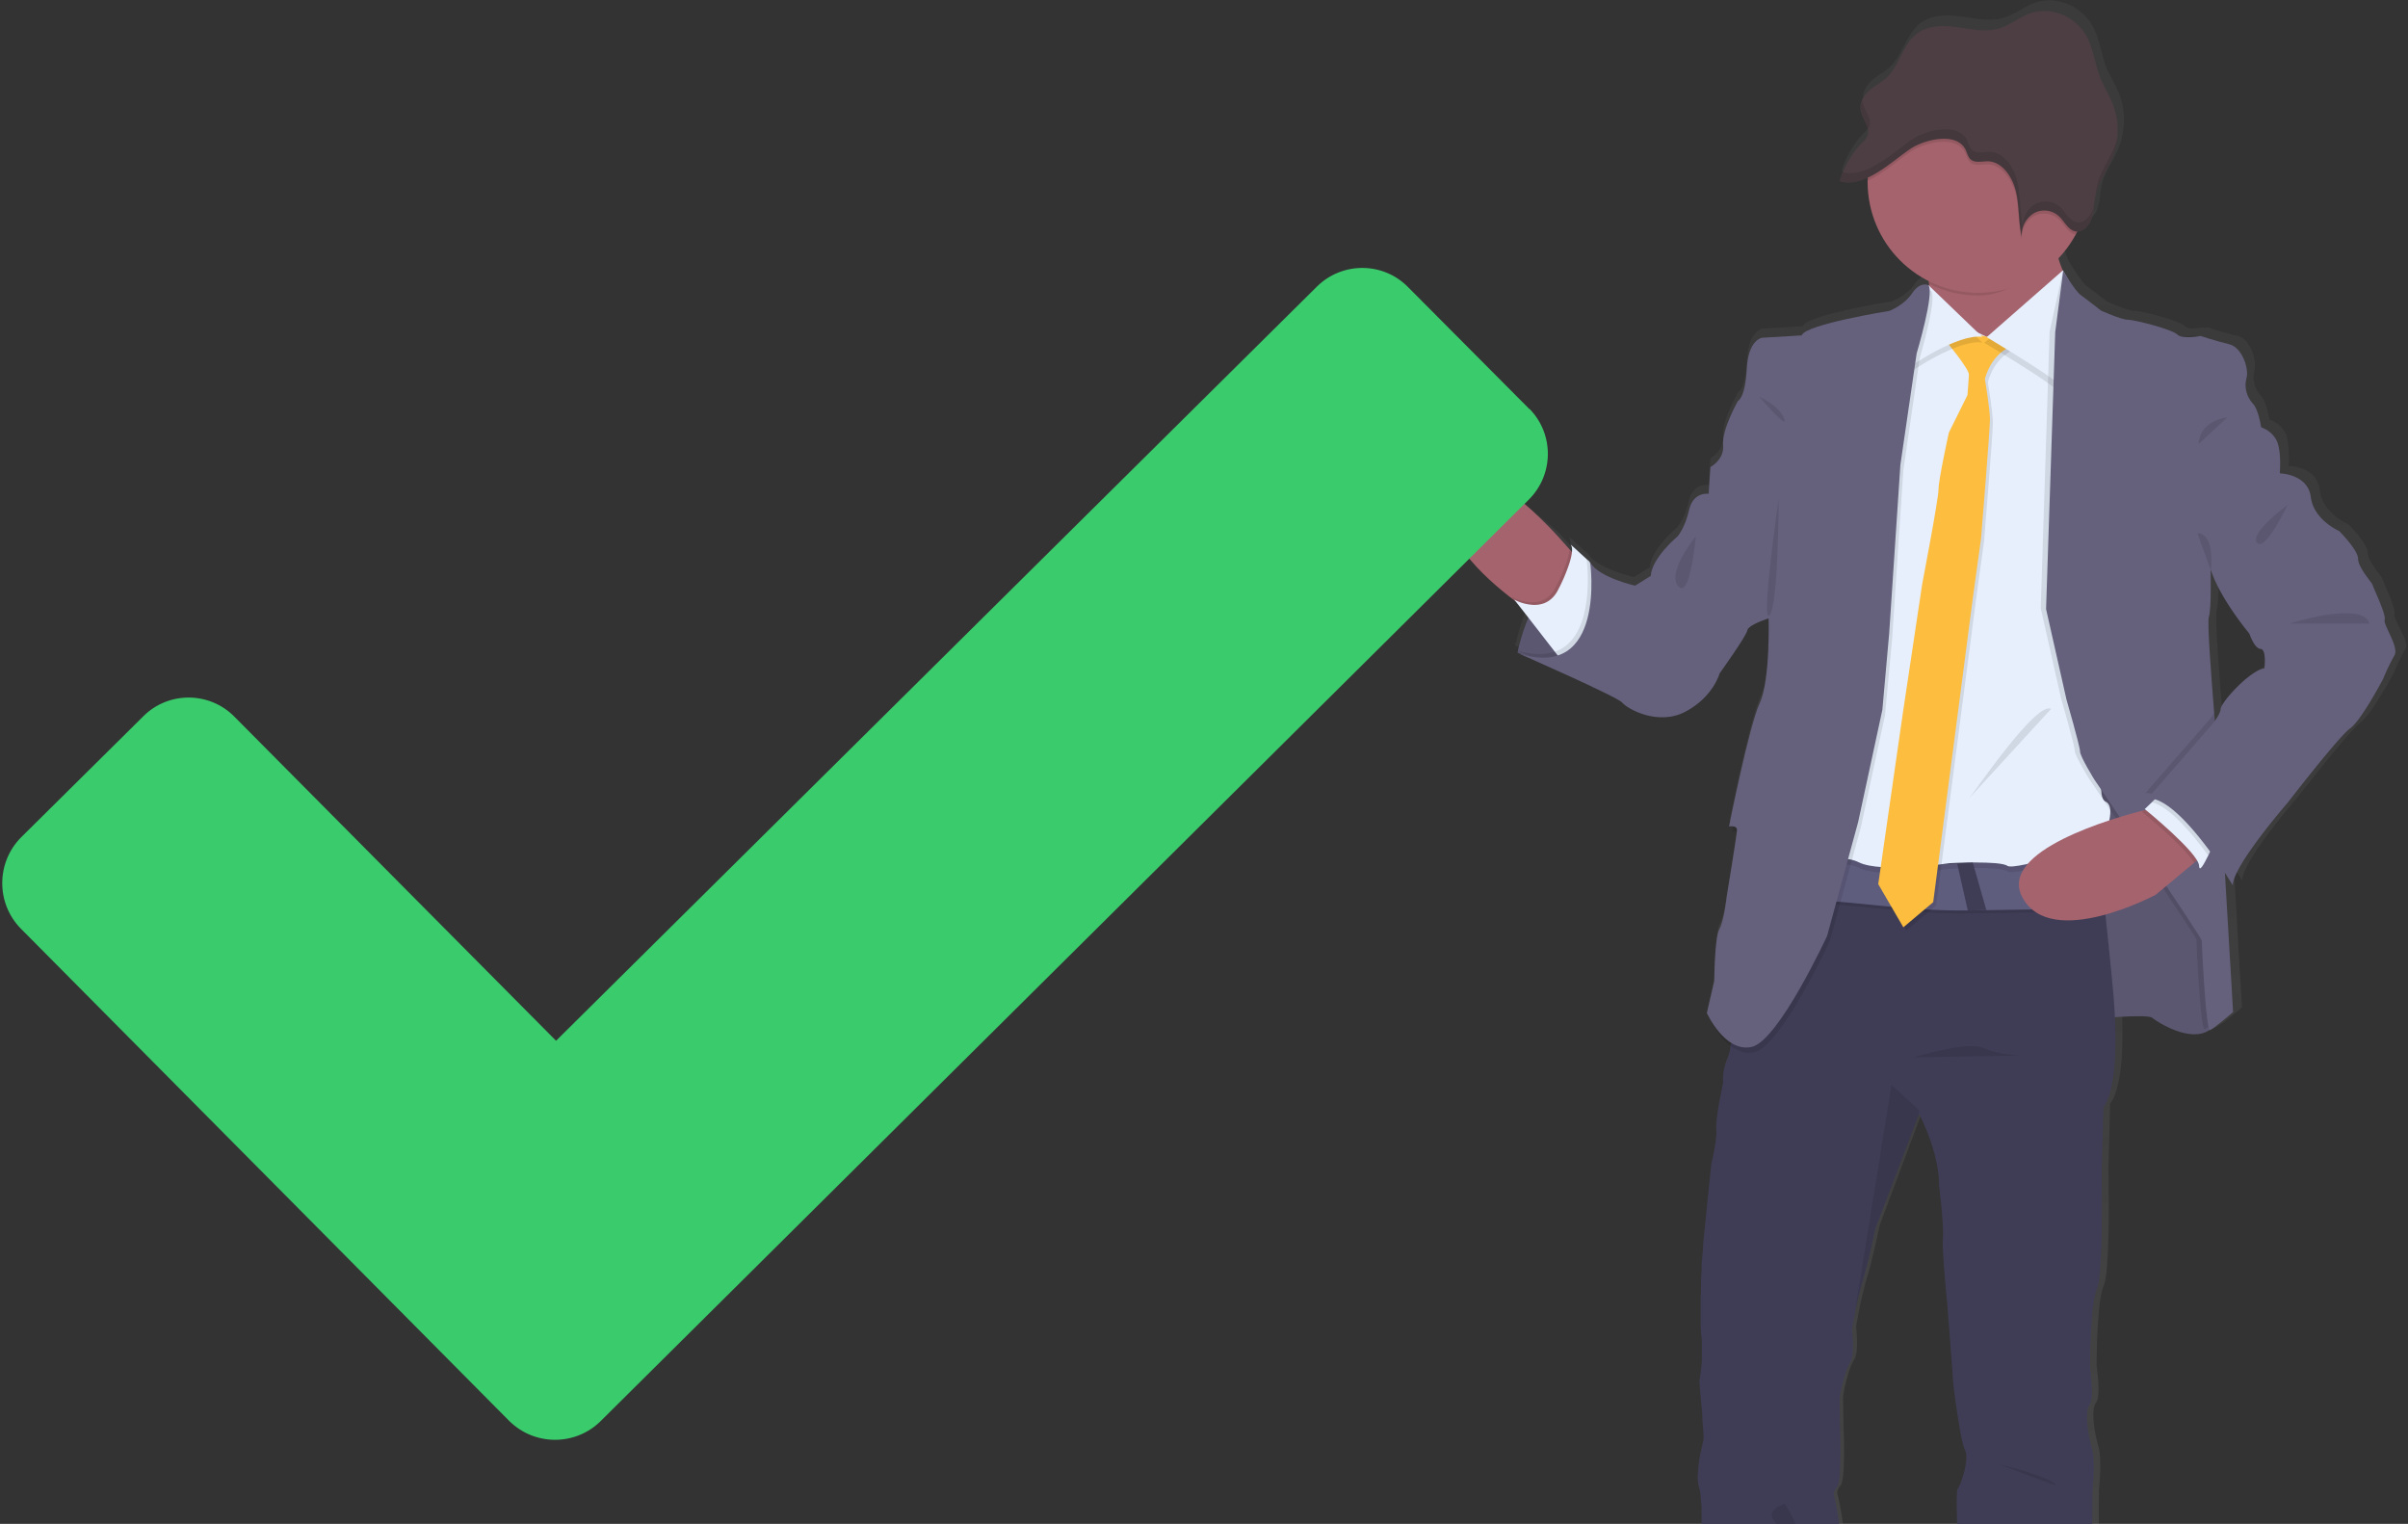 <svg xmlns="http://www.w3.org/2000/svg" width="452" height="286" viewBox="0 0 452 286">
    <rect x="0" y="0" width="452" height="286" fill="#333333" stroke="none"/>
    <defs>
        <linearGradient id="a" x1="49.923%" x2="49.923%" y1="100.083%" y2=".021%">
            <stop offset="0%" stop-color="gray" stop-opacity=".25"/>
            <stop offset="54%" stop-color="gray" stop-opacity=".12"/>
            <stop offset="100%" stop-color="gray" stop-opacity=".1"/>
        </linearGradient>
    </defs>
    <g fill="none" fill-rule="nonzero">
        <path fill="url(#a)" d="M449.449 115.19c.333-.942-2.274-6.322-2.274-6.6 0-.276-2.773-3.271-2.773-4.935 0-1.664-3.605-5.269-3.605-5.269s-4.88-1.996-5.38-6.433c-.499-4.437-5.657-4.492-5.823-4.492 0 0 0-.389.056-.999 0-1.386-.056-3.826-.666-5.157-.61-1.22-1.72-2.108-2.995-2.552 0 0-.554-3.438-1.608-4.492-1.22-1.275-1.664-3.05-1.22-4.77.277-.942.055-2.662-.666-4.104-.554-1.164-1.442-2.107-2.606-2.384h-.111c-2.551-.61-5.38-1.553-5.38-1.553s-.277.055-.72.11l-.334-.11c-.61.11-1.22.166-1.83.222a2.433 2.433 0 0 1-1.497-.5c-.888-.998-8.042-2.828-9.373-2.828-1.331 0-5.158-1.775-5.158-1.775l-3.771-2.884c-1.054-.832-3.05-4.104-3.328-4.603l-.055-.055c-.278-.61-.5-1.276-.721-1.941-.056-.111-.056-.222-.111-.389.776-.831 1.497-1.663 2.107-2.606.167-.222.333-.5.5-.777l.665-1.164c.11-.167.166-.333.277-.5.167 0 .389-.055.555-.11l.222-.111c.222-.111.443-.222.61-.389l.166-.166c.5-.499.888-1.054 1.11-1.72.055-.166.11-.387.166-.554 0-.055.055-.11.055-.222 0-.11.056-.277.111-.388l.056-.222c0-.11.055-.277.055-.388v-.222c0-.166.056-.332.056-.499.055-.61.166-1.22.277-1.83.277-1.165.72-2.33 1.33-3.383.555-1.054 1.166-2.108 1.665-3.217.166-.333.277-.61.388-.943.11-.332.222-.72.333-1.053 0-.111.055-.222.055-.333.056-.277.111-.5.167-.777.055-.11.055-.221.055-.332.055-.389.11-.721.166-1.11.167-2.107-.11-4.214-.887-6.156-.666-1.663-1.664-3.105-2.33-4.77-.998-2.495-1.275-5.323-2.55-7.708-2.108-3.993-6.988-5.99-11.037-4.492-1.941.72-3.605 2.107-5.546 2.717-2.607.832-5.435.222-8.097-.166s-5.713-.388-7.876 1.33c-2.495 2.053-3.216 5.88-5.546 8.098-.554.5-1.164.998-1.83 1.386-.499.333-.943.666-1.386.999-.721.554-1.276 1.33-1.664 2.218 0 .056-.056.111-.056.167 0 .055-.055.166-.055.221 0 .056 0 .167-.055.278-.056.11 0 .11 0 .166v.444c0 .166.055.277.055.443v.111c0 .056.055.278.11.389v.055c.056.111.112.277.167.388 0 .056.056.111.056.222.055.056.055.111.055.166.333.666.61 1.332.832 2.053.111.443.056.942-.11 1.33-.112.222-.223.389-.334.61-.166.222-.388.5-.61.666-1.774 1.83-3.105 3.993-3.993 6.378-.11.277-.166.555-.277.832l.11.055h.112c.222.056.443.111.665.111.167 0 .278.056.444.056.61.055 1.22 0 1.83-.167.111 0 .222-.055.277-.055h.167c.499-.111.998-.277 1.442-.5l.333-.166v2.053a20.947 20.947 0 0 0 10.648 16.97c.333.167.61.333.943.5 0 .166.055.388.055.554 0 .166.056.333.056.5l-.222-.223c-.222-.11-.444-.11-.666-.11-.388 0-.72.11-1.053.277-.555.332-1.054.776-1.387 1.33-1.497 2.275-4.326 3.328-4.326 3.328s-16.083 2.551-16.693 4.659l-7.543.444s-2.662.332-2.94 5.878v.111c-.055.666-.11 1.22-.166 1.775v.056c-.443 3.66-1.497 4.104-1.497 4.104s-3.106 5.435-2.829 8.263v.056c.056.388 0 .776-.055 1.109-.333 1.275-1.165 2.33-2.33 2.995l-.332 4.991s-2.94-.444-3.716 2.995c-.776 3.438-2.218 4.991-2.218 4.991s-4.88 4.049-5.103 7.487l-2.995 1.83s-6.987-1.608-8.596-4.38c0 0-.166-.167-.499-.444l-.055-.056v.056c-1.054-.999-3.273-3.05-2.94-2.552.222.444.277.943.167 1.442l-.5-.554-1.386-1.553s-1.997-1.886-4.77-4.104c-.665-.5-1.33-1.054-2.052-1.553-3.605-2.662-7.875-5.324-11.092-5.768-.055-.11-.332-1.11-.943-1.11-.277 0-.499.167-.665.334-3.771 3.438-3.993 9.262-.555 13.033l.5.499.72.665 2.274 2.108 7.598 7.099c.111.055.167.11.278.222l.443.554.333.444.61.776.888 1.11c-.056.11-.111.221-.111.332-.333.777-.61 1.553-.832 2.274v.056l-.167.499c0 .055-.055.11-.055.166l-.167.5c-.055.166-.055.221-.055.277 0 .055-.055.11-.055.166-.278.887-.389 1.553-.5 1.941l-.61-.166.555.277v.111l-.055.166c.166.056.332.167.554.222l.111.056 2.163.942c.444.222.943.389 1.442.61.5.222.887.389 1.386.61 5.657 2.552 13.644 6.157 14.198 6.878.888 1.164 6.71 4.492 12.035 1.663 5.324-2.828 6.433-7.098 6.433-7.098s5.158-7.1 5.325-8.153c.11-.832 2.495-1.72 3.605-2.108l.11-.055.444-.166v1.33c0 2.496-.055 7.876-.832 11.758v.056c-.166.998-.443 1.996-.887 2.939-2.052 4.326-5.823 23.349-5.823 23.349h.11c.222-.056.444-.056.666-.056-.055.333-.11.61-.166.832-.056.222-.056.278-.056.278h.056c.221-.056.443-.056.665-.056h.222c0 .111-.055.222-.055.388v.111s-.056.167-.056.277c-.444 3.162-1.775 11.425-1.775 11.425s-.554 4.548-1.442 6.156c-.388.666-.61 2.552-.72 4.437 0 .277-.056.555-.056.832-.166 2.33-.166 4.548-.166 4.548l-.056.166-1.275 5.934c0 .056.055.111.055.167.11.166.222.499.444.832l.055.166c.777 1.608 1.83 3.05 3.05 4.326.278.277.61.555.943.776 0 .056 0 .111-.055.167-.056.055-.056.222-.056.333-.11.776-.332 1.497-.61 2.218a7.519 7.519 0 0 0-.61 2.44c-.055.61-.11 1.22-.055 1.775l-.056.333c-.166.887-.72 3.55-1.053 5.712-.056.5-.111.998-.167 1.387a4.495 4.495 0 0 0 0 1.22c.056.72 0 1.386-.11 2.052 0 .222-.056.388-.056.61a48.825 48.825 0 0 1-.777 3.993l-1.608 15.251V233.986c0 .111 0 .278-.055.388 0 .389-.056.777-.111 1.276 0 .166 0 .388-.056.555 0 .166 0 .332-.055.554v1.553c-.056.832-.111 1.72-.167 2.607v.887c0 .277 0 .555-.055.832v5.657c0 .61.055 1.165.11 1.775.056.443.112.887.112 1.33V254.896a30.897 30.897 0 0 1-.444 3.716v.554c0 .111.055.333.055.5v.277c0 .11 0 .221.056.332.055.111 0 .111 0 .167 0 .222.055.388.055.61 0 .222.056.443.056.665l.055.444c0 .222.056.444.056.666v.221c0 .167.055.278.055.444l.056.666c0 .166.055.277.055.443v.222l.056.887v.444c0 .222.055.444.055.666 0 .221 0 .499.056.72.055.222 0 .444.055.666.055.61.055 1.276 0 1.886-.166.61-.61 2.385-.887 4.326 0 .166-.056.332-.056.499v.333l-.055.443c0 .333-.056.666-.056.999 0 .72.056 1.497.278 2.218.11.5.221.943.277 1.442v.222c0 .166.055.388.055.554 0 .167 0 .389.056.555 0 .388.055.776.055 1.22v.832c.056 2.33-.055 4.603-.11 5.213v.166s.554 9.873 1.164 12.978c.055.444.11.832.166 1.276v.499c.056 1.83-.055 3.66-.388 5.435 0 0-.61 6.766-.887 6.766-.111 0-.721 1.054-.777 2.607v.055c-.055 1.775.444 4.16 2.884 6.545l.278.277.332-.111a439.86 439.86 0 0 0 7.765-2.884c1.386-.555 2.717-1.054 4.104-1.608a415.466 415.466 0 0 0 9.983-4.104c-.167-.056-.278-.222-.333-.389-.5-1.386.277-5.546.388-6.211.111-.666 1.608-14.309 1.608-14.309s-.554-4.326.167-6.156c.72-1.83-.888-8.984-.888-8.984s-.554-.888.444-1.942c.998-1.053.61-10.426.61-10.426s-.11-4.77-.11-5.99c0-1.22 1.053-5.712 2.051-7.21.999-1.497.388-6.156.388-6.156l.056-.332c0-.111.055-.278.055-.5l.111-.443a75.857 75.857 0 0 1 1.72-7.654c1.164-3.715 2.495-10.204 2.495-10.204l7.765-20.742.277-.666.11-.277s3.772 7.043 3.772 13.532c0 0 .999 7.82.721 9.927-.277 2.108.777 12.035.777 12.035s1.164 14.253 1.164 14.864c0 .61 1.442 11.535 2.33 13.2.887 1.663-.888 6.765-1.387 7.32-.499.554.167 13.421.167 13.421s-1.332 10.205-1.609 12.312c-.055.389-.11.943-.222 1.664 8.874-4.27 17.637-8.763 26.122-13.643.388-.222.721-.388 1.11-.61l.055-12.59s.61-5.878-.111-8.263-1.442-6.933-.444-8.153c.998-1.22.111-6.932.111-6.932s0-12.035 1.331-15.03c1.331-2.995.887-21.851.887-21.851l.333-12.368s2.829-2.662 2.219-16.527v-.444c3.105-.166 6.544-.277 7.098.111.832.666 5.602 3.772 9.262 2.995a4.23 4.23 0 0 0 1.72-.72c.776-.334 4.436-3.44 4.436-3.44l-1.386-23.68-.166-2.663c.277.388.499.776.72 1.11.555.831.888 1.386.888 1.386 0-3.66 10.426-15.64 10.426-15.64s9.761-12.534 11.869-14.087c2.107-1.553 6.267-9.428 6.267-9.428a39.827 39.827 0 0 1 2.107-4.381c.777-1.276-2.44-5.547-2.107-6.49zm-31.113 16.86c-.167.888-.61 1.664-1.165 2.385-.055-.554-.11-1.053-.11-1.608v-.166c-.61-7.71-1.276-17.082-1-18.025.223-.72.334-2.662.39-4.548.055-2.107 0-4.16 0-4.16l.11-.11c1.775 5.546 7.32 12.035 7.32 12.035s.999 2.828 2.108 2.884c1.11.055.721 3.66.721 3.66-.554.111-1.054.277-1.497.555-.555.332-1.054.665-1.553 1.053-2.607 1.997-5.269 5.158-5.324 6.046z"/>
        <path fill="#65617D" d="M284.843 122.456s3.217-16.915 13.588-17.026l7.598 15.584-5.102 3.494s-10.981.333-16.084-2.052z"/>
        <path fill="#000" d="M305.973 121.014l-5.102 3.494s-7.709.222-13.255-1.11a15.393 15.393 0 0 1-2.828-.942s0-.111.055-.277v-.056c.5-2.107 1.11-4.215 1.941-6.211.333-.777.666-1.553 1.054-2.33 1.497-2.94 3.66-5.768 6.6-7.21 1.054-.554 2.274-.831 3.438-.887h.499l.167.333 2.551 5.269 4.88 9.927z" opacity=".1"/>
        <path fill="#65617D" d="M392.103 191.282s10.926-1.054 11.869-.277c.942.776 7.154 4.825 10.814 2.274 3.66-2.552 1.22-11.314 1.22-11.703 0-.388-.332-12.81-.332-12.81l-6.545-8.819-8.208-15.418-16.749-1.664.444 24.514-.111 12.534 7.598 11.369z"/>
        <path fill="#000" d="M392.103 191.282s10.926-1.054 11.869-.277c.942.776 7.154 4.825 10.814 2.274 3.66-2.552 1.22-11.314 1.22-11.703 0-.388-.332-12.81-.332-12.81l-6.545-8.819-8.208-15.418-16.749-1.664.444 24.514-.111 12.534 7.598 11.369z" opacity=".1"/>
        <path fill="#A5636D" d="M296.213 104.986s-.832 10.648-7.488 10.815c0 0-1.885-1.11-4.381-3.05-5.823-4.382-15.085-12.756-12.478-20.52 3.66-11.148 21.463 9.427 21.463 9.427l1.386 1.553 1.498 1.775z"/>
        <path fill="#000" d="M296.213 104.986s-.832 10.648-7.488 10.815c0 0-1.885-1.11-4.381-3.05l-.555-.722c1.11.61 2.385.943 3.605.999 1.664.055 3.55-.555 4.714-2.995a31.244 31.244 0 0 0 1.83-4.215c.333-.832.555-1.72.666-2.607l1.609 1.775z" opacity=".1"/>
        <path fill="#E7EFFD" d="M293.329 124.23l-1.498-1.94-4.991-6.434-2.607-3.327c1.11.61 2.385.942 3.605.998 1.664.055 3.55-.555 4.714-2.995a31.244 31.244 0 0 0 1.83-4.215c.832-2.33.832-3.55.5-3.993-.333-.444 1.83 1.608 2.883 2.551l.056.056.499.443.166.333 2.496 5.047v.222c.333 1.664 1.165 11.813-7.653 13.255z"/>
        <path fill="#3F3D56" d="M343.964 317.121c-.167-.11-.333-.277-.5-.333h-.055c-1.054-.443-.11-5.823.111-6.544.222-.721 1.553-14.198 1.553-14.198s-.5-4.27.166-6.1-.887-8.874-.887-8.874-.5-.887.444-1.941c.942-1.054.61-10.371.61-10.371s-.111-4.714-.111-5.934c0-1.22 1.053-5.657 1.996-7.155.943-1.497.333-6.1.333-6.1l.056-.333c0-.111.055-.278.055-.5l.11-.443c0-.111.056-.222.056-.333.056-.277.111-.554.167-.887.055-.222.055-.388.11-.61.112-.666.278-1.387.444-2.163.056-.222.111-.444.167-.721a4.62 4.62 0 0 1 .222-.832c.055-.166.11-.333.11-.5.111-.498.278-.997.444-1.497 1.11-3.66 2.44-10.093 2.44-10.093l8.098-21.297.11-.277.278.499c.832 1.72 3.494 7.487 3.494 12.922 0 0 .943 7.764.72 9.872-.221 2.107.777 11.924.777 11.924s1.11 14.142 1.11 14.752c0 .61 1.386 11.536 2.273 13.144.888 1.609-.887 6.711-1.386 7.21-.5.5.166 13.366.166 13.366s-1.33 10.094-1.553 12.201c-.055.5-.166 1.331-.277 2.385l.665-.333.111-.055c8.874-4.27 17.637-8.763 26.122-13.643l.056-13.366s.61-5.824-.111-8.208c-.721-2.385-1.387-6.877-.444-8.098.943-1.22.11-6.877.11-6.877s0-11.924 1.276-14.918c1.276-2.995.888-21.74.888-21.74l.333-12.313s2.828-2.717 2.163-16.86a88.512 88.512 0 0 0-.333-4.936c-.5-5.324-.998-10.149-1.442-14.364-.056-.388-.056-.72-.111-1.054-.056-.443-.111-.942-.166-1.386-.111-.943-.222-1.886-.333-2.718-.056-.277-.056-.499-.111-.776-.167-1.22-.277-2.385-.388-3.439-.056-.388-.111-.832-.167-1.22-.055-.554-.11-1.109-.222-1.608 0-.111-.055-.222-.055-.388 0-.222-.056-.444-.056-.61-.277-2.274-.443-3.494-.443-3.494h-.056l-8.762.055-19.134.166h-.555l-9.983.111h-.61l-4.77.056h-.831l-9.983.11h-.61l-4.104 16.916-8.374 19.19s-.111 2.107-.444 4.159v.11c0 .056 0 .112-.056.223-.055.11-.055.221-.055.332a9.388 9.388 0 0 1-.721 2.718c-.277.61-.444 1.275-.555 1.94-.11.722-.166 1.387-.11 2.108v.111s-.666 3.05-1.054 5.602c-.056.499-.111.998-.167 1.386-.055.555-.11 1.11-.055 1.609.055.554 0 1.109-.056 1.663 0 .222-.055.389-.055.61-.277 2.053-.832 4.326-.832 4.326l-1.553 15.196V234.374c0 .111 0 .278-.055.389 0 .388-.056.776-.111 1.275 0 .167 0 .389-.056.555 0 .166 0 .333-.055.554v1.553c-.056.832-.111 1.72-.111 2.607v.887c0 .278 0 .555-.056.832v5.713c0 .61.056 1.22.111 1.83.056.388.111.832.111 1.275V255.338a30.897 30.897 0 0 1-.443 3.716v.554c0 .112.055.334.055.5v.277c0 .111 0 .222.056.333.055.111 0 .111 0 .166 0 .222.055.389.055.61 0 .222.055.444.055.666l.056.444c0 .222.055.443.055.665v.222c0 .166.056.277.056.444l.055.665c0 .167.056.278.056.444v.222l.055.887v.444c0 .222.056.443.056.665 0 .222 0 .5.055.721.056.222 0 .444.056.666.055.61.055 1.22 0 1.83a38.298 38.298 0 0 0-.888 4.381c0 .167-.055.333-.055.5v.332l-.056.444c0 .333-.055.665-.055.998 0 .721.055 1.387.277 2.108.167.61.277 1.22.277 1.83.056.333.056.72.111 1.11.056.387.056.776.056 1.22v.831c.055 2.662-.111 5.158-.111 5.158v.111c.055 1.109.555 9.872 1.11 12.811.11.5.166 1.054.166 1.553v.5c.055 1.718-.111 3.438-.389 5.101 0 0-.832 6.767-1.053 6.767-.111 0-.777 1.22-.777 3.05v.055c0 1.72.666 3.883 2.884 6.101l.61.61a439.86 439.86 0 0 0 7.765-2.884c1.386-.554 2.717-1.054 4.104-1.608a415.466 415.466 0 0 0 9.982-4.104l.278-.333z"/>
        <path fill="#A5636D" d="M389.663 55.127l-12.922 13.81s-16.583-6.655-14.808-8.874c.665-.887.554-3.66.166-6.71-.61-4.825-1.941-10.371-1.941-10.371s28.95-4.715 26.51.166c-.887 1.775-.721 3.882-.166 5.768.72 2.218 1.83 4.27 3.16 6.211z"/>
        <path fill="#000" d="M386.723 43.093c-.887 1.774-1.33 1.94-.776 3.882-3.771 4.048-8.596 8.485-14.586 8.485-3.217 0-6.378-.72-9.262-2.163-.61-4.825-1.941-10.37-1.941-10.37s29.006-4.715 26.565.166z" opacity=".1"/>
        <path fill="#A5636D" d="M392.103 34.163c0 11.48-9.262 20.743-20.742 20.798-11.48 0-20.742-9.262-20.798-20.742v-.056-.277c.278-11.48 9.761-20.52 21.186-20.298 11.314.222 20.299 9.372 20.354 20.575z"/>
        <path fill="#000" d="M395.153 171.094c-2.773 0-11.924.111-22.128.278h-.111l-3.383.055h-.167c-12.145.167-24.07-2.163-28.894-1.719-10.205.943 3.66-9.428 3.66-9.428 7.598 1.83 15.418 2.662 23.238 2.33l2.94-.167c9.261-.5 18.578-1.387 23.459-2.829.388 2.662.887 6.6 1.386 11.48z" opacity=".1"/>
        <path fill="#5F5D7E" d="M395.153 170.54c-2.773 0-11.924.11-22.128.277h-.111l-3.383.056h-.167c-12.145.166-24.07-2.163-28.894-1.72-10.205.943 3.66-9.428 3.66-9.428a86.192 86.192 0 0 0 23.238 2.33l2.94-.167c9.261-.499 18.578-1.386 23.459-2.828.388 2.717.887 6.655 1.386 11.48z"/>
        <path fill="#000" d="M365.815 60.895l-16.028 7.487-12.368 95.725s7.321-3.328 11.536-1.22c4.215 2.107 17.082.166 17.082.166s9.428-.555 10.815.499c1.386 1.054 17.802-4.381 17.802-4.381s2.94-6.656.666-7.654c-2.274-.998.72-11.37.72-11.37L394.655 71.1l-2.773-8.874-7.487-4.547-7.653 6.1-3.66.555-7.266-3.439z" opacity=".1"/>
        <path fill="#E7EFFD" d="M365.815 59.786l-16.028 7.487-12.423 95.78s7.32-3.328 11.536-1.22c4.215 2.107 17.081.166 17.081.166s9.429-.5 10.815.5c1.387.997 17.803-4.382 17.803-4.382s2.94-6.6.665-7.654c-2.274-1.053.721-11.314.721-11.314L394.6 70.102l-2.773-8.874-7.487-4.548-7.654 6.1-3.66.5-7.21-3.494z"/>
        <path fill="#000" d="M365.538 64.278s4.603 5.49 4.547 6.655c-.055 1.165-.277 3.827-.277 3.827l-3.438 7.044s-1.942 8.818-1.942 10.648-3.05 17.692-3.05 17.692l-3.66 24.402-4.603 32 4.714 8.098 5.601-4.714 7.432-57.013 1.553-11.259s1.664-20.243 1.664-22.295c0-2.052-.943-7.598-.943-7.598s1.109-5.213 5.823-6.433c4.714-1.22-.333-.277-.333-.277l-2.717-2.163-2.33.943c-.055 0-6.655-1.997-8.041.443z" opacity=".1"/>
        <path fill="#FDBD3E" d="M365.039 63.724s4.603 5.49 4.547 6.6c-.055 1.109-.277 3.826-.277 3.826l-3.494 7.044s-1.941 8.818-1.941 10.648-3.05 17.692-3.05 17.692l-3.66 24.402-4.604 32 4.714 8.098 5.602-4.714 7.431-57.013 1.553-11.259s1.664-20.243 1.664-22.295c0-2.052-.943-7.598-.943-7.598s1.11-5.213 5.823-6.433c4.715-1.22-.332-.277-.332-.277l-2.718-2.163-2.33.943c-.055.055-6.599-1.942-7.985.499z"/>
        <path fill="#000" d="M361.988 54.573s-.72.499-.887 3.993c-.167 3.494-2.607 11.314-2.607 11.314s9.04-6.267 13.588-5.602l-10.094-9.705z" opacity=".1"/>
        <path fill="#E7EFFD" d="M361.988 53.519s-.72.555-.887 3.993c-.167 3.439-2.607 11.314-2.607 11.314s9.04-6.267 13.588-5.601l-10.094-9.706z"/>
        <path fill="#000" d="M386.723 51.8L372.47 64.334s12.035 7.154 13.588 8.873c1.553 1.72 3.161-17.081 3.161-17.081l-2.496-4.326z" opacity=".1"/>
        <path fill="#E7EFFD" d="M387.223 50.746l-14.31 12.534s12.036 7.154 13.589 8.874c1.552 1.719 3.16-17.082 3.16-17.082l-2.44-4.326z"/>
        <path fill="#000" d="M362.487 54.573s-1.553-.777-3.05 1.497c-1.497 2.274-4.27 3.328-4.27 3.328S339.305 61.949 338.695 64l-7.432.444s-2.606.332-2.884 5.878c-.277 5.546-1.663 5.99-1.663 5.99s-3.05 5.435-2.773 8.208c.277 2.773-2.33 4.16-2.33 4.16l10.926 28.284s.333 11.702-1.664 15.973c-1.996 4.27-5.768 23.182-5.768 23.182s1.553-.333 1.498.721c-.056 1.054-1.941 12.479-1.941 12.479s-.5 4.547-1.387 6.1-.943 9.761-.943 9.761l-1.442 5.935s3.328 7.431 8.375 6.377c5.047-1.053 14.198-20.853 14.198-20.853l5.823-21.352 4.548-21.075 1.33-14.308 2.108-31.668 3.05-20.908c-.055 0 3.383-11.259 2.163-12.756z" opacity=".1"/>
        <path fill="#65617D" d="M361.988 53.519s-1.553-.776-3.05 1.497c-1.498 2.274-4.27 3.328-4.27 3.328s-15.862 2.551-16.472 4.603l-7.432.444s-2.606.333-2.884 5.823c-.277 5.49-1.664 6.045-1.664 6.045s-3.05 5.435-2.773 8.208c.278 2.773-2.329 4.16-2.329 4.16l10.87 28.34s.333 11.702-1.664 15.973c-1.996 4.27-5.767 23.182-5.767 23.182s1.553-.333 1.497.72c-.055 1.055-1.941 12.48-1.941 12.48s-.5 4.547-1.387 6.1-.942 9.761-.942 9.761l-1.387 5.934s3.328 7.432 8.375 6.378c5.046-1.054 14.197-20.853 14.197-20.853l5.824-21.352 4.547-21.075 1.276-14.308 2.108-31.668 3.05-20.909s3.383-11.314 2.218-12.811z"/>
        <path fill="#000" d="M305.973 121.014l-5.102 3.494s-7.709.222-13.255-1.11l-2.828-1.22-.555-.277.555.167c2.94.887 5.213.832 6.988.277 7.154-2.385 6.378-14.198 6.1-16.915 0-.278-.055-.444-.055-.5v-.055l.055.056c.111.166.222.332.333.443l.333.333 2.496 5.047v.222l4.935 10.038z" opacity=".1"/>
        <path fill="#65617D" d="M323.499 86.961l-2.44.721-.333 4.992s-2.884-.444-3.66 2.995c-.777 3.438-2.163 4.991-2.163 4.991s-4.825 3.993-5.047 7.432l-2.94 1.83s-6.877-1.553-8.43-4.381c0 0 3.162 22.516-13.587 17.026 0 0 18.745 8.208 19.633 9.317.887 1.11 6.655 4.437 11.868 1.664 5.213-2.773 6.378-7.154 6.378-7.154s5.047-7.044 5.213-8.098c.167-1.053 4.104-2.273 4.104-2.273l7.487-18.136L323.5 86.961z"/>
        <path fill="#000" d="M384.727 62.226l2.551-11.535s1.11 3.77 2.274 4.603c1.165.887 3.771 2.884 3.771 2.884s3.771 1.719 5.047 1.719c1.276 0 8.375 1.83 9.262 2.773.887.943 4.381.277 4.381.277s2.884.943 5.435 1.553c2.552.61 3.772 4.77 3.217 6.433-.444 1.664.055 3.439 1.22 4.715 1.054 1.053 1.553 4.436 1.553 4.436 1.276.444 2.33 1.331 2.94 2.552.887 1.94.61 6.1.61 6.1l-12.978 18.302s.166 7.043-.333 8.652c-.5 1.608 1.83 28.229 1.83 28.229l2.718 45.866s-3.55 3.05-4.382 3.383c-.831.332-1.552-16.195-1.552-16.805 0-.61-20.132-30.17-20.132-30.17s-2.718-4.381-2.718-5.324c0-.943-2.551-9.761-2.551-9.761l-3.827-16.971 1.664-51.91z" opacity=".1"/>
        <path fill="#65617D" d="M427.986 87.849c0 .61-.056.998-.056.998l-12.977 18.302s.166 7.043-.333 8.652c-.333.887.388 10.315.998 18.024.444 5.546.832 10.26.832 10.26l1.165 19.467 1.553 26.399s-3.55 3.05-4.326 3.383c-.777.333-1.553-16.194-1.553-16.804 0-.61-20.132-30.17-20.132-30.17s-2.718-4.382-2.718-5.325c0-.943-2.55-9.76-2.55-9.76l-3.828-16.972 1.72-51.966 1.497-11.536s2.163 3.772 3.328 4.604c1.164.832 3.77 2.884 3.77 2.884s3.772 1.719 5.048 1.719c1.275 0 8.374 1.83 9.262 2.773.887.943 4.381.277 4.381.277s2.884.943 5.38 1.553c2.495.61 3.77 4.77 3.216 6.433-.443 1.664.056 3.439 1.22 4.715 1.054 1.053 1.553 4.436 1.553 4.436 1.276.444 2.33 1.331 2.94 2.552.61 1.33.665 3.715.61 5.102z"/>
        <path fill="#000" d="M375.021 274.75s10.371 2.44 10.981 4.103l-10.98-4.104zM335.035 282.237s-5.435 1.552-.167 4.714c5.269 3.16.167-4.714.167-4.714zM358.993 198.436c.61 0 10.094-3.16 13.422-1.719 3.327 1.442 7.431 1.387 7.431 1.387l-20.853.332zM360.269 208.42l-.111.887-8.153 21.24s-1.33 6.434-2.44 10.094a68.64 68.64 0 0 0-1.72 7.599l7.21-44.646 5.214 4.825z" opacity=".1"/>
        <path fill="#3F3D56" d="M372.858 170.817l-3.383.056h-.11l-1.997-8.819c.998-.055 1.941-.11 2.94-.166l2.55 8.93z"/>
        <path fill="#A5636D" d="M414.01 160.169l-2.163 1.775-7.21 5.99s-19.633 10.481-25.012.498c-4.77-8.762 17.47-15.03 22.85-16.36.72-.167 1.164-.278 1.164-.278l10.37 8.375z"/>
        <path fill="#000" d="M330.21 74.427s3.826 1.72 4.714 4.16c.887 2.44-4.714-4.16-4.714-4.16zM318.341 100.605s-5.601 6.821-3.328 9.428c2.274 2.607 3.328-9.428 3.328-9.428zM418.114 78.31s-5.213.499-5.435 5.047l5.435-5.047zM369.642 149.798c.554-.5 12.534-18.302 15.362-16.75l-15.362 16.75zM392.103 34.163c0 3.439-.832 6.767-2.44 9.817h-.167c-1.33-.277-1.996-1.83-2.994-2.773-1.276-1.22-3.162-1.442-4.715-.666-1.552.943-2.44 2.662-2.329 4.493-.665-2.773-.444-5.768-1.109-8.541-.666-2.773-2.607-5.602-5.269-5.657-1.164 0-2.495.444-3.327-.444-.5-.499-.61-1.33-.999-1.996-1.94-3.106-7.709-1.553-10.093.055-2.385 1.608-5.103 4.104-8.098 5.49.278-11.48 9.761-20.52 21.186-20.298 11.314.222 20.299 9.317 20.354 20.52z" opacity=".1"/>
        <path fill="#4C3E42" d="M368.81 27.841c.388.61.499 1.442.998 1.997.832.831 2.163.443 3.328.443 2.662.056 4.603 2.884 5.268 5.657.666 2.773.444 5.768 1.11 8.541-.167-1.83.776-3.55 2.329-4.492 1.553-.832 3.438-.555 4.714.665.998.943 1.664 2.496 2.995 2.773 1.33.278 2.607-.998 3.05-2.385.444-1.386.444-2.883.721-4.325.61-2.718 2.385-4.936 3.328-7.543 1.164-3.161 1.164-6.6-.111-9.761-.666-1.664-1.608-3.106-2.274-4.77-.998-2.495-1.276-5.268-2.496-7.653-2.052-3.938-6.877-5.934-10.87-4.437-1.886.721-3.55 2.108-5.49 2.718-2.552.832-5.325.222-7.987-.167-2.662-.388-5.601-.388-7.764 1.331-2.496 1.997-3.161 5.824-5.435 8.042-.998.943-2.163 1.553-3.217 2.385-.998.887-1.941 2.163-1.775 3.55.167 1.83 1.941 3.438 1.276 5.102-.222.499-.555.942-.998 1.275a18.217 18.217 0 0 0-4.215 7.21c4.658 1.442 9.705-3.66 13.366-6.1 2.44-1.609 8.263-3.162 10.149-.056z"/>
        <path fill="#000" d="M414.01 160.169l-2.163 1.775c-1.886-3.217-9.761-9.54-9.761-9.54l.333-.332c.72-.167 1.164-.278 1.164-.278l10.427 8.375z" opacity=".1"/>
        <path fill="#E7EFFD" d="M416.117 156.952s-.776 1.941-1.608 3.605c-.832 1.664-1.664 3.217-1.72 1.941-.11-2.44-10.204-10.648-10.204-10.648l1.387-1.331 1.608-1.553 10.537 7.986z"/>
        <path fill="#000" d="M416.45 144.03l1.165 19.466c-2.718-4.215-10.15-15.03-14.919-14.641l11.591-13.31c.5-.555.943-1.11 1.331-1.72.444 5.49.832 10.205.832 10.205z" opacity=".1"/>
        <path fill="#000" d="M416.117 156.952s-.776 1.941-1.608 3.605c-3.05-4.16-7.21-9.095-10.537-9.983l1.608-1.553 10.537 7.931z" opacity=".1"/>
        <path fill="#65617D" d="M424.825 86.407l3.16 2.44s5.214.111 5.769 4.437c.554 4.326 5.324 6.378 5.324 6.378s3.55 3.55 3.55 5.213c0 1.664 2.717 4.603 2.717 4.88 0 .278 2.606 5.602 2.274 6.545-.333.943 2.773 5.158 1.83 6.71a39.827 39.827 0 0 0-2.108 4.382s-4.104 7.82-6.211 9.317c-2.108 1.498-11.702 13.92-11.702 13.92s-10.316 11.87-10.316 15.53c0 0-10.038-16.75-15.972-16.306l11.59-13.31s1.997-2.163 2.108-3.494c.111-1.331 5.602-7.32 8.208-7.598 0 0 .444-3.605-.72-3.66-1.165-.056-2.108-2.884-2.108-2.884s-7.654-9.096-7.765-14.808c-.11-5.713 10.372-17.692 10.372-17.692z"/>
        <path fill="#000" d="M429.428 94.726s-7.321 5.38-5.768 7.154c1.553 1.775 5.768-7.154 5.768-7.154zM429.816 117.02s13.588-4.38 14.974 0h-14.974zM333.87 93.617s0 19.854-1.72 21.851c-1.719 1.997 1.72-21.851 1.72-21.851zM412.457 100.05l2.551 7.099c-.055 0 .943-6.988-2.551-7.099z" opacity=".1"/>
        <g fill="#000" opacity=".1">
            <path d="M350.84 23.848c.666-1.664-1.053-3.217-1.275-4.992-.222.5-.333 1.054-.277 1.553.11 1.331 1.11 2.551 1.33 3.772.112-.111.167-.222.223-.333zM379.735 42.593c-.61-2.773-.443-5.657-1.053-8.43-.61-2.773-2.607-5.656-5.269-5.656-1.165 0-2.496.443-3.328-.444-.499-.5-.61-1.331-.998-1.997-1.886-3.106-7.709-1.553-10.094.056-3.55 2.385-8.485 7.32-13.033 6.211-.222.555-.443 1.054-.61 1.609 4.659 1.442 9.706-3.66 13.366-6.101 2.385-1.608 8.208-3.161 10.094-.055.388.61.499 1.441.998 1.996.832.832 2.163.444 3.328.444 2.662.055 4.603 2.884 5.268 5.657.666 2.773.444 5.768 1.11 8.54-.056-.554 0-1.22.221-1.83zM392.824 39.321c-.5 1.387-1.72 2.662-3.05 2.385-1.331-.277-1.997-1.83-2.995-2.773-1.276-1.22-3.161-1.442-4.714-.666a4.719 4.719 0 0 0-2.33 4.215 4.343 4.343 0 0 1 2.052-2.495c1.553-.832 3.439-.555 4.715.665.998.943 1.663 2.496 2.994 2.773 1.331.278 2.607-.998 3.05-2.385.223-.831.389-1.663.5-2.495-.056.277-.111.554-.222.776zM396.928 27.453c-.998 2.606-2.773 4.825-3.328 7.542-.11.555-.166 1.11-.277 1.664.61-2.717 2.385-4.936 3.328-7.487.443-1.165.72-2.385.776-3.605-.055.61-.277 1.276-.499 1.886z"/>
        </g>
        <circle cx="270.923" cy="90.4" r="1" fill="#E6E8EC"/>
        <path fill="#3ACC6C" d="M287.062 76.757l-22.74-22.85c-4.658-4.77-12.311-4.825-17.08-.166l-.056.055-142.81 141.535-60.396-60.84c-4.659-4.714-12.312-4.77-17.026-.111l-22.96 22.739c-4.715 4.714-4.77 12.367-.112 17.137l91.676 92.396c4.714 4.714 12.367 4.77 17.137.111l174.2-172.924c4.77-4.66 4.88-12.313.222-17.082-.055.055-.055 0-.055 0z"/>
    </g>
</svg>
